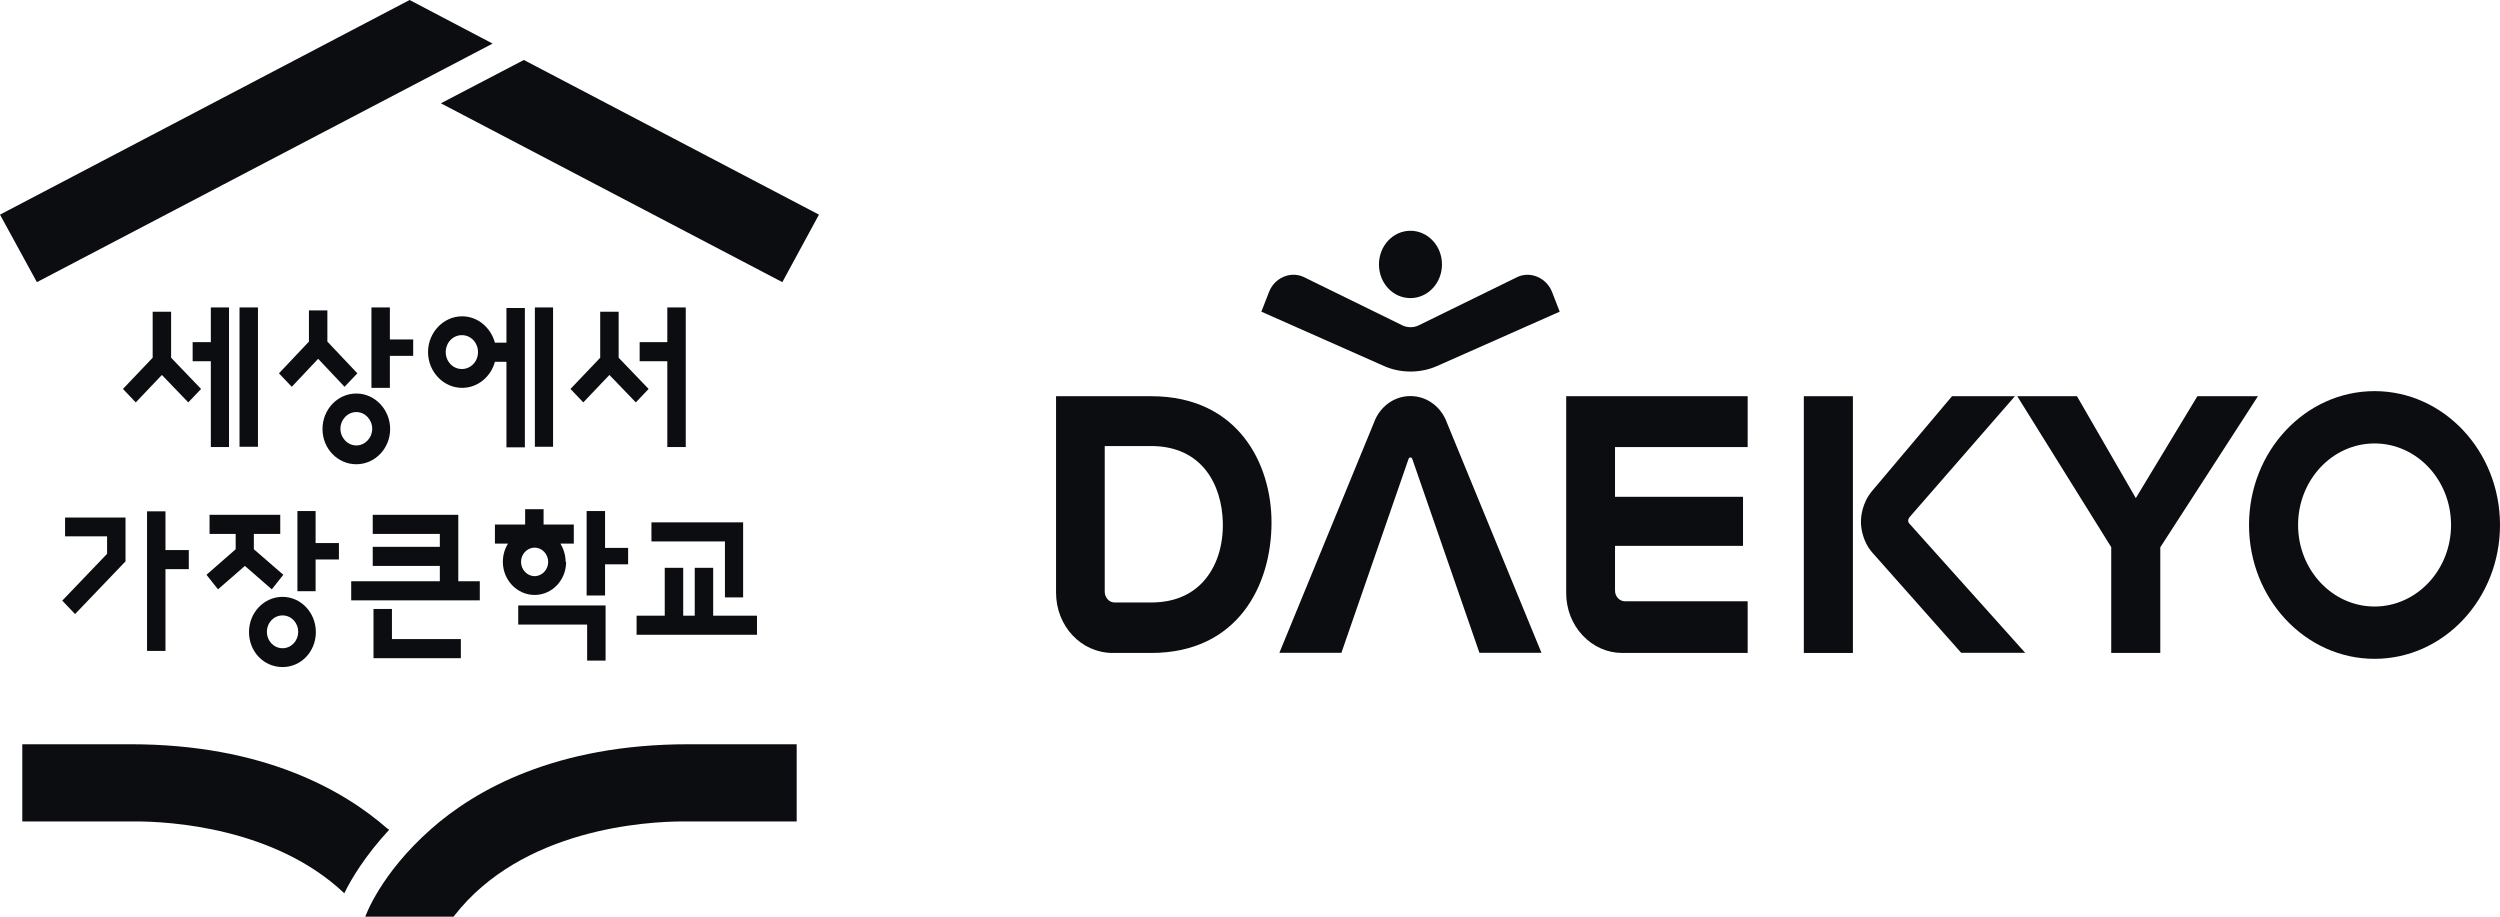 <svg width="120" height="44" viewBox="0 0 120 44" fill="none" xmlns="http://www.w3.org/2000/svg">
<path d="M75.177 28.468C75.177 29.238 75.459 29.958 75.964 30.497C76.475 31.042 77.151 31.342 77.873 31.342H83.888V28.862H78.002C77.873 28.862 77.75 28.806 77.662 28.712C77.574 28.618 77.521 28.487 77.521 28.349V26.201H83.665V23.846H77.521V21.46H83.888V19.018H75.177V28.468Z" fill="#0B0D11"/>
<path d="M105.474 19.018L102.519 23.909L99.694 19.018H96.828L101.339 26.264V31.342H103.694V26.27L108.381 19.018H105.474Z" fill="#0B0D11"/>
<path d="M113.979 18.774C110.655 18.774 107.953 21.654 107.953 25.199C107.953 28.744 110.655 31.624 113.979 31.624C117.304 31.624 120 28.744 120 25.199C120 21.654 117.298 18.774 113.979 18.774ZM113.979 29.113C111.953 29.113 110.308 27.36 110.308 25.199C110.308 23.038 111.953 21.285 113.979 21.285C116.006 21.285 117.65 23.038 117.65 25.199C117.65 27.36 116 29.113 113.979 29.113Z" fill="#0B0D11"/>
<path d="M55.253 19.018H50.69V28.443C50.69 30.065 51.905 31.342 53.415 31.342H55.253C59.394 31.342 61.033 28.123 61.033 25.074C61.033 22.281 59.447 19.018 55.253 19.018ZM53.027 21.41H55.253C57.72 21.41 58.648 23.295 58.695 25.061C58.725 26.207 58.39 27.222 57.756 27.917C57.151 28.581 56.305 28.919 55.253 28.919H53.509C53.38 28.919 53.256 28.869 53.168 28.768C53.08 28.668 53.027 28.543 53.027 28.405V21.41Z" fill="#0B0D11"/>
<path d="M91.653 25.142C91.53 24.992 91.63 24.861 91.659 24.823L96.716 19.018H93.697L89.868 23.558C89.374 24.14 89.327 24.817 89.327 25.005V25.086C89.327 25.28 89.38 25.969 89.879 26.533L94.138 31.336H97.21L91.653 25.136V25.142Z" fill="#0B0D11"/>
<path d="M88.939 19.018H86.584V31.342H88.939V19.018Z" fill="#0B0D11"/>
<path d="M69.215 12.693C69.215 13.582 68.54 14.309 67.7 14.309C66.86 14.309 66.19 13.588 66.19 12.693C66.19 11.797 66.866 11.077 67.7 11.077C68.534 11.077 69.215 11.797 69.215 12.693Z" fill="#0B0D11"/>
<path d="M67.706 17.834C67.271 17.834 66.83 17.747 66.437 17.571L60.545 14.96L60.916 14.008C61.174 13.344 61.926 13.006 62.56 13.288L67.341 15.63C67.453 15.68 67.576 15.705 67.706 15.705C67.835 15.705 67.964 15.68 68.07 15.63L72.851 13.288C73.485 13.006 74.237 13.351 74.496 14.008L74.866 14.96L68.974 17.571C68.581 17.747 68.14 17.834 67.706 17.834Z" fill="#0B0D11"/>
<path d="M67.694 19.012C66.983 19.012 66.337 19.438 66.02 20.114L61.409 31.336H64.387L67.612 22.024C67.612 22.024 67.641 21.955 67.7 21.955C67.759 21.955 67.788 22.024 67.788 22.024L71.013 31.336H73.991L69.38 20.114C69.063 19.438 68.417 19.012 67.706 19.012H67.688H67.694Z" fill="#0B0D11"/>
<path d="M21.998 27.9V24.711H17.891V25.628H21.112V26.248H17.891V27.164H21.112V27.9H16.858V28.817H23.03V27.9H21.998Z" fill="#0B0D11"/>
<path d="M18.813 29.23H17.928V31.593H22.121V30.676H18.813V29.23Z" fill="#0B0D11"/>
<path d="M27.15 26.971C27.15 26.648 27.051 26.351 26.904 26.093H27.543V25.176H26.092V24.44H25.207V25.176H23.756V26.093H24.383C24.223 26.351 24.137 26.648 24.137 26.971C24.137 27.848 24.826 28.558 25.662 28.558C26.498 28.558 27.174 27.848 27.174 26.971M25.01 26.971C25.01 26.596 25.305 26.286 25.662 26.286C26.018 26.286 26.313 26.596 26.313 26.971C26.313 27.345 26.018 27.655 25.662 27.655C25.305 27.655 25.01 27.345 25.01 26.971Z" fill="#0B0D11"/>
<path d="M24.875 29.979H28.183V31.709H29.068V29.062H24.875V29.979Z" fill="#0B0D11"/>
<path d="M29.043 26.299V24.53H28.158V28.584H29.043V27.087H30.15V26.299H29.043Z" fill="#0B0D11"/>
<path d="M3.123 25.744H5.14V26.583L2.988 28.83L3.603 29.475L6.025 26.945V24.84H3.123V25.744Z" fill="#0B0D11"/>
<path d="M34.797 28.675H35.67V25.073H31.269V25.989H34.797V28.675Z" fill="#0B0D11"/>
<path d="M34.232 29.553V27.255H33.347V29.553H32.794V27.255H31.908V29.553H30.556V30.469H36.335V29.553H34.232Z" fill="#0B0D11"/>
<path d="M15.149 24.53H14.276V28.378H15.149V26.855H16.268V26.067H15.149V24.53Z" fill="#0B0D11"/>
<path d="M13.562 28.649C12.677 28.649 11.952 29.398 11.952 30.34C11.952 31.283 12.665 32.019 13.562 32.019C14.46 32.019 15.161 31.27 15.161 30.34C15.161 29.411 14.448 28.649 13.562 28.649ZM13.562 31.115C13.144 31.115 12.812 30.766 12.812 30.327C12.812 29.888 13.144 29.54 13.562 29.54C13.98 29.54 14.312 29.888 14.312 30.327C14.312 30.766 13.98 31.115 13.562 31.115Z" fill="#0B0D11"/>
<path d="M13.599 27.59L12.185 26.364V25.628H13.452V24.711H10.058V25.628H11.312V26.364L9.911 27.59L10.464 28.288L11.755 27.164L13.046 28.288L13.599 27.59Z" fill="#0B0D11"/>
<path d="M7.943 24.544H7.058V31.244H7.943V27.319H9.062V26.403H7.943V24.544Z" fill="#0B0D11"/>
<path d="M24.297 16.448H23.756C23.559 15.725 22.932 15.183 22.182 15.183C21.284 15.183 20.546 15.958 20.546 16.9C20.546 17.843 21.284 18.617 22.182 18.617C22.932 18.617 23.559 18.088 23.756 17.365H24.309V21.471H25.194V14.783H24.309V16.461L24.297 16.448ZM22.169 17.713C21.739 17.713 21.395 17.352 21.395 16.9C21.395 16.448 21.739 16.087 22.169 16.087C22.6 16.087 22.944 16.448 22.944 16.9C22.944 17.352 22.6 17.713 22.169 17.713Z" fill="#0B0D11"/>
<path d="M26.547 14.757H25.674V21.445H26.547V14.757Z" fill="#0B0D11"/>
<path d="M32.031 16.423H30.703V17.339H32.031V21.458H32.916V14.757H32.031V16.423Z" fill="#0B0D11"/>
<path d="M12.382 14.757H11.497V21.445H12.382V14.757Z" fill="#0B0D11"/>
<path d="M10.12 16.423H9.247V17.339H10.12V21.458H10.993V14.757H10.12V16.423Z" fill="#0B0D11"/>
<path d="M8.213 14.964H7.328V17.171L5.902 18.669L6.517 19.315L7.771 17.998L9.037 19.315L9.652 18.669L8.213 17.171V14.964Z" fill="#0B0D11"/>
<path d="M29.695 14.964H28.81V17.171L27.383 18.669L27.998 19.315L29.252 17.998L30.519 19.315L31.134 18.669L29.695 17.171V14.964Z" fill="#0B0D11"/>
<path d="M17.104 18.889C16.206 18.889 15.48 19.65 15.48 20.593C15.48 21.535 16.206 22.284 17.104 22.284C18.001 22.284 18.727 21.523 18.727 20.593C18.727 19.663 18.001 18.889 17.104 18.889ZM17.104 21.381C16.686 21.381 16.341 21.019 16.341 20.58C16.341 20.141 16.686 19.779 17.104 19.779C17.522 19.779 17.866 20.141 17.866 20.58C17.866 21.019 17.522 21.381 17.104 21.381Z" fill="#0B0D11"/>
<path d="M18.714 14.757H17.829V18.617H18.714V17.081H19.833V16.294H18.714V14.757Z" fill="#0B0D11"/>
<path d="M17.153 17.92L15.714 16.397V14.899H14.829V16.397L13.39 17.92L14.005 18.566L15.271 17.223L16.538 18.566L17.153 17.92Z" fill="#0B0D11"/>
<path d="M17.534 44H21.776L21.801 43.961C25.059 39.765 31.047 39.429 32.806 39.429H38.241V35.724H33.039C26.67 35.724 22.809 37.919 20.694 39.791C18.235 41.96 17.534 44 17.534 44Z" fill="#0B0D11"/>
<path d="M18.616 39.791C16.501 37.932 12.64 35.724 6.271 35.724H1.07V39.429H6.505C8.091 39.429 13.169 39.701 16.526 42.877C16.858 42.192 17.522 41.082 18.678 39.83C18.653 39.817 18.641 39.791 18.616 39.778" fill="#0B0D11"/>
<path d="M19.661 0L0 10.303L1.771 13.543L23.645 2.092L19.661 0Z" fill="#0B0D11"/>
<path d="M25.145 2.879L21.162 4.958L37.552 13.543L39.31 10.303L25.145 2.879Z" fill="#0B0D11"/>
</svg>
